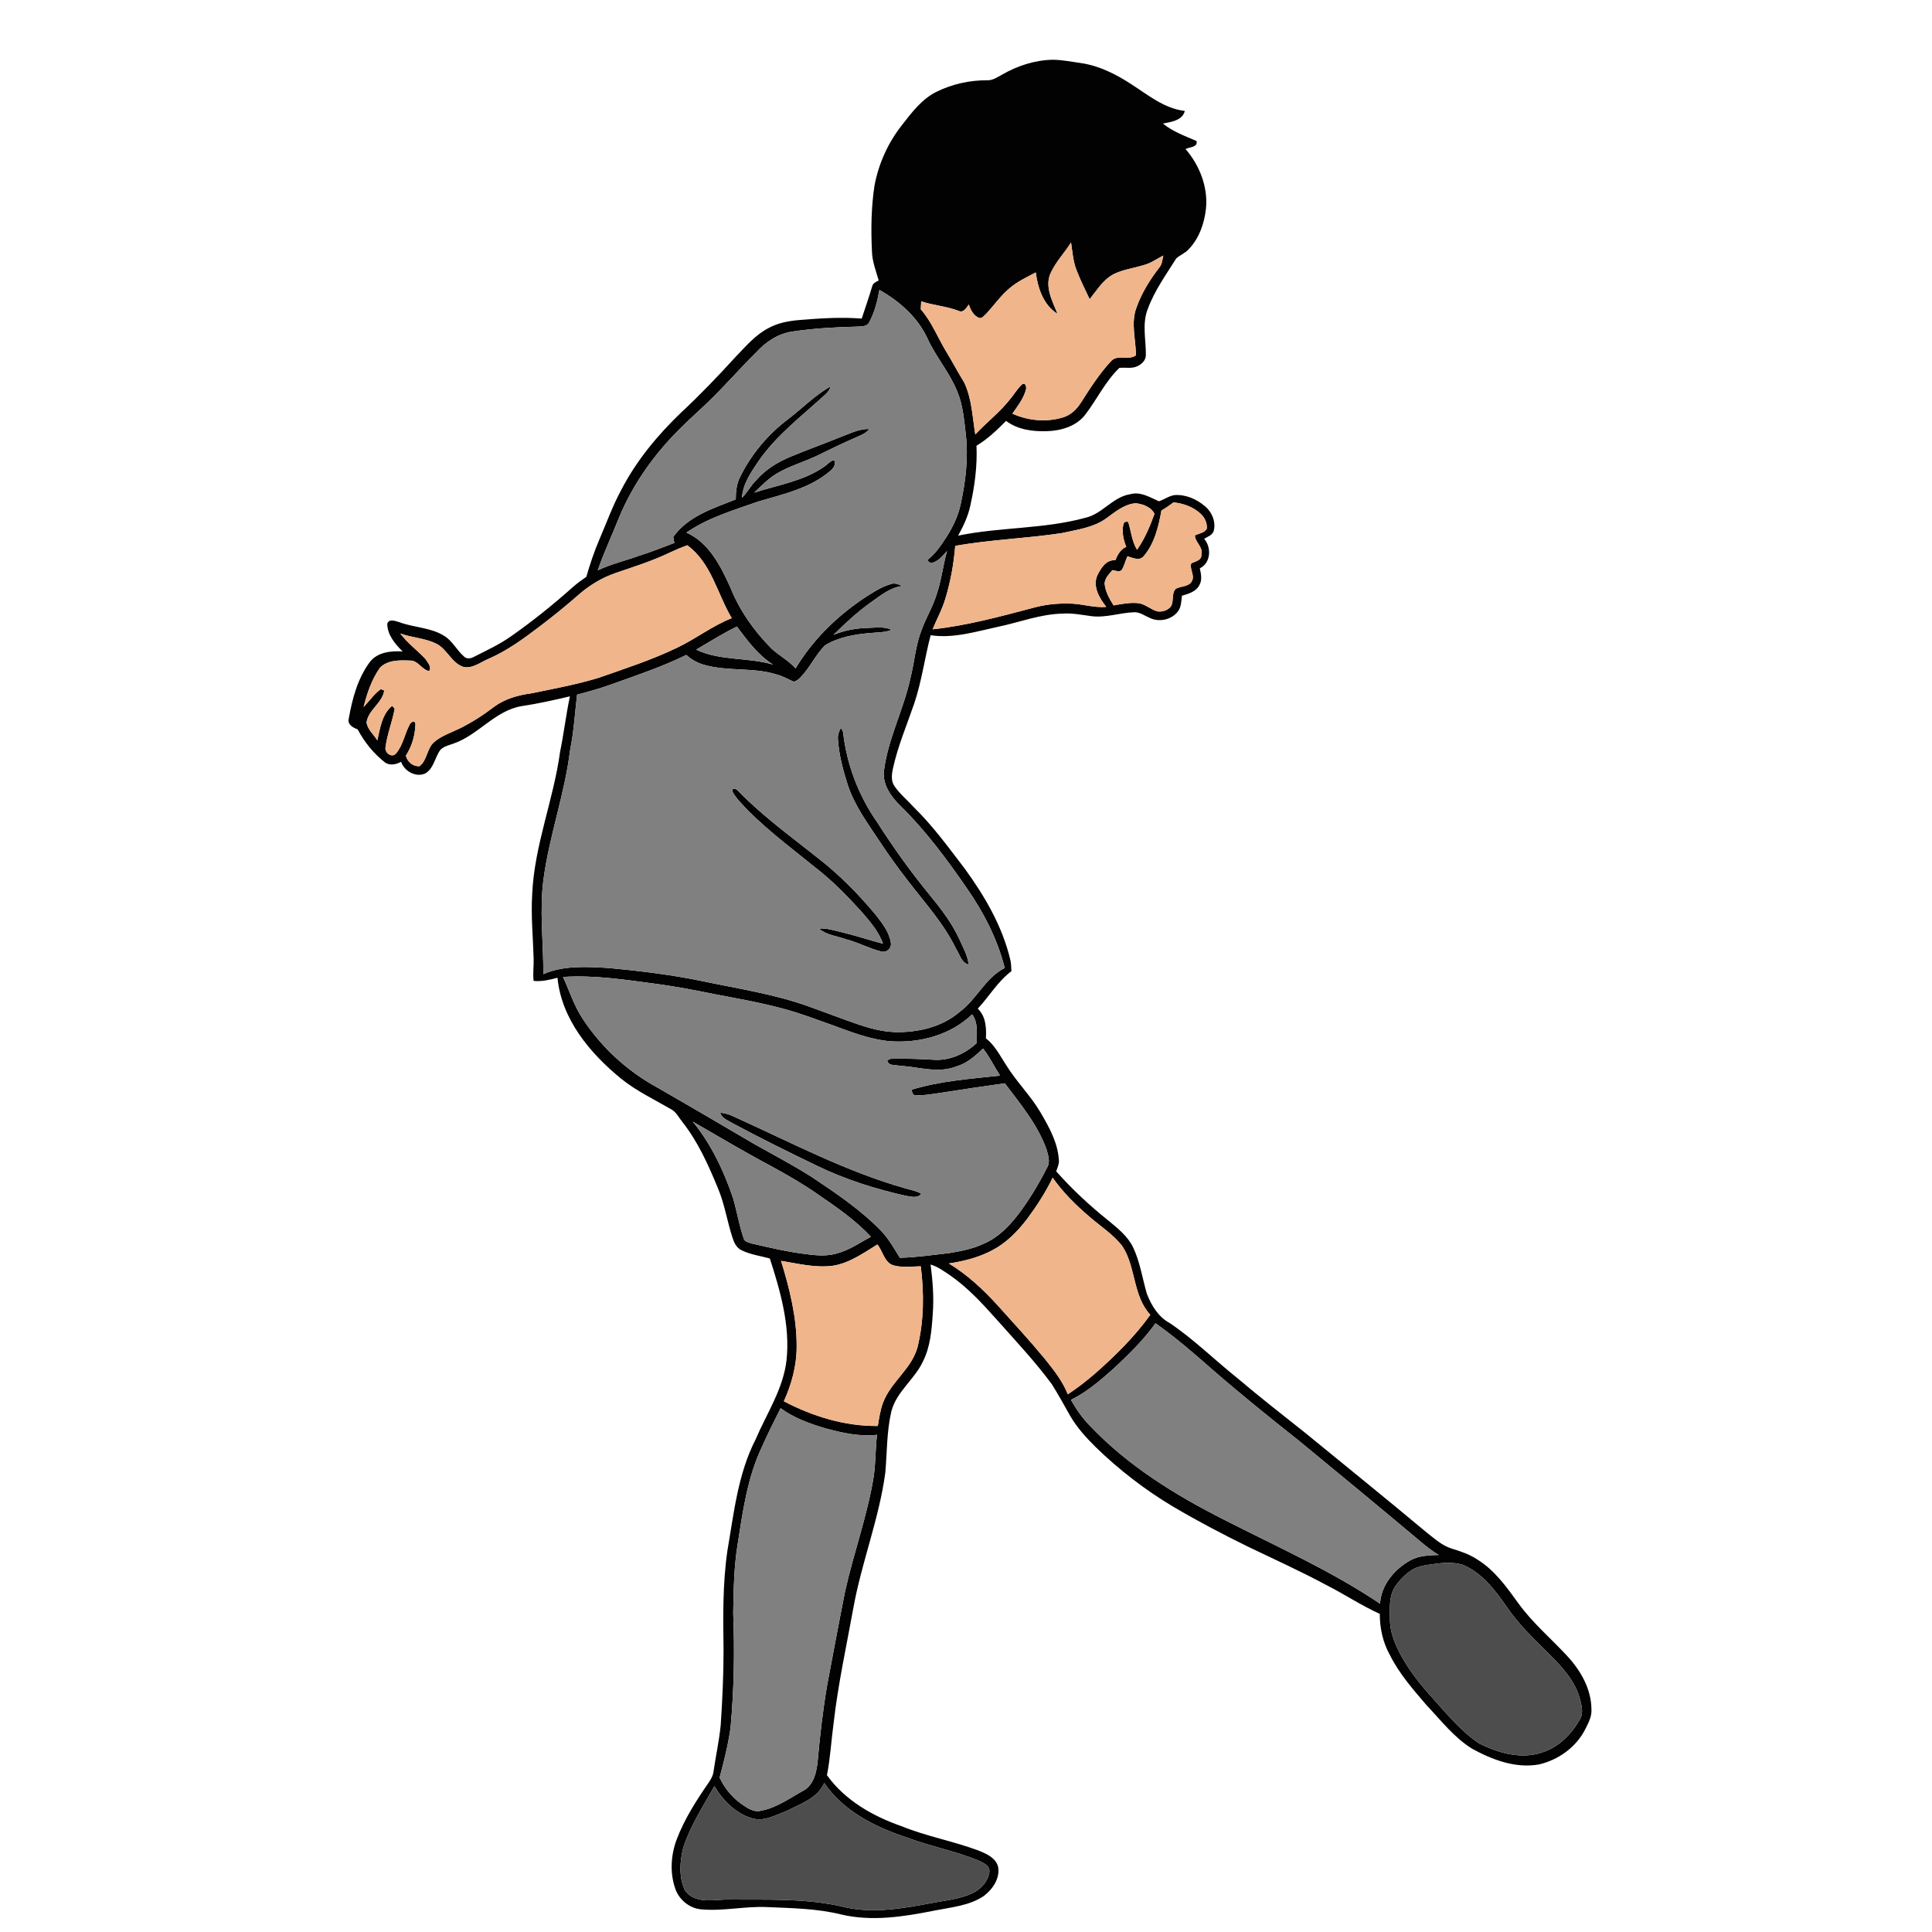 <?xml version="1.0" encoding="UTF-8" ?>
<!DOCTYPE svg PUBLIC "-//W3C//DTD SVG 1.1//EN" "http://www.w3.org/Graphics/SVG/1.1/DTD/svg11.dtd">
<svg width="1000pt" height="1000pt" viewBox="0 0 1000 1000" version="1.1" xmlns="http://www.w3.org/2000/svg">
    <g id="#020202ff">
        <path fill="#020202" opacity="1.00"
            d=" M 518.70 38.61 C 526.69 34.01 535.77 31.06 545.04 30.93 C 549.92 30.98 554.71 32.00 559.53 32.65 C 568.93 34.04 577.59 38.38 585.46 43.53 C 594.16 49.11 602.60 56.19 613.25 57.42 C 612.09 62.34 606.08 63.16 601.91 63.95 C 607.07 68.15 613.32 70.38 619.32 72.98 C 620.09 76.31 615.68 76.09 613.62 77.12 C 620.88 85.54 625.33 96.77 624.21 107.97 C 623.37 115.70 620.63 123.54 615.10 129.18 C 613.30 131.11 610.72 132.02 608.81 133.78 C 603.51 142.25 597.55 150.45 594.09 159.92 C 591.00 167.65 593.25 176.07 593.09 184.11 C 592.92 186.65 590.84 188.60 588.62 189.58 C 585.72 190.97 582.44 190.05 579.38 190.43 C 572.11 197.38 567.79 206.73 561.71 214.64 C 557.09 220.63 549.29 222.93 542.01 223.18 C 534.64 223.43 526.79 222.44 520.75 217.85 C 516.04 222.57 511.20 227.28 505.43 230.70 C 505.89 241.20 504.49 251.69 502.19 261.92 C 501.01 267.36 498.60 272.41 495.92 277.25 C 517.68 272.74 540.30 273.90 561.82 267.99 C 570.61 266.02 575.92 257.22 584.98 255.81 C 590.33 254.29 595.17 257.41 599.84 259.46 C 602.60 258.57 605.01 256.69 607.93 256.26 C 613.76 255.83 619.51 258.39 623.84 262.16 C 627.44 265.19 629.45 270.28 628.19 274.90 C 627.44 277.08 625.04 277.80 623.26 278.87 C 627.16 283.36 626.77 291.40 621.02 294.16 C 621.65 297.02 622.36 300.21 620.77 302.90 C 619.03 306.27 615.15 307.37 611.78 308.34 C 611.43 311.13 611.44 314.20 609.66 316.54 C 606.36 320.81 599.94 322.20 595.12 319.83 C 592.50 318.73 590.05 316.82 587.08 316.89 C 579.67 317.13 572.42 319.87 564.96 318.93 C 560.01 318.29 555.08 317.24 550.07 317.60 C 538.56 317.82 527.73 322.10 516.59 324.43 C 505.15 326.89 493.50 330.57 481.69 328.80 C 478.62 340.56 477.07 352.71 473.16 364.27 C 469.32 375.44 464.64 386.38 462.14 397.97 C 461.52 400.94 461.13 404.34 463.02 406.96 C 465.85 411.07 469.76 414.25 473.09 417.93 C 482.92 427.56 491.02 438.73 499.36 449.63 C 509.78 463.93 518.89 479.57 522.97 496.94 C 523.37 498.82 523.43 500.75 523.51 502.68 C 516.48 507.94 512.03 515.73 506.09 522.08 C 510.29 526.06 510.60 532.02 510.31 537.44 C 514.97 541.05 517.58 546.41 520.75 551.23 C 526.01 559.80 533.30 566.91 538.43 575.57 C 542.85 583.11 547.36 591.05 548.03 599.96 C 548.40 602.17 547.37 604.24 546.69 606.28 C 554.84 615.49 563.90 623.92 573.50 631.61 C 578.41 635.68 583.67 639.77 586.51 645.65 C 590.08 653.22 591.28 661.60 593.59 669.58 C 595.89 675.58 599.50 681.59 605.33 684.74 C 617.92 693.20 628.73 703.95 640.56 713.39 C 651.96 723.06 663.75 732.26 675.46 741.55 C 696.56 758.80 717.75 775.93 738.66 793.41 C 742.63 796.47 746.45 800.02 751.35 801.53 C 756.03 802.96 760.72 804.53 764.81 807.29 C 773.75 812.85 779.93 821.59 785.99 829.98 C 793.22 839.98 802.72 847.98 811.06 857.01 C 818.15 864.58 823.76 874.37 823.73 885.01 C 823.91 888.53 822.20 891.69 820.68 894.74 C 816.03 904.21 806.68 910.95 796.50 913.29 C 784.40 915.42 772.42 910.86 761.97 905.14 C 752.61 899.34 745.82 890.45 738.35 882.56 C 731.36 874.41 724.19 866.25 719.37 856.57 C 715.76 850.10 714.17 842.71 714.17 835.34 C 704.66 831.04 695.96 825.20 686.65 820.49 C 673.25 813.28 659.37 807.01 645.66 800.41 C 632.58 793.97 619.66 787.20 607.12 779.78 C 592.60 771.12 579.14 760.71 567.03 748.92 C 562.14 744.09 557.49 738.92 553.99 732.98 C 550.94 727.44 547.81 721.94 544.49 716.56 C 535.78 704.73 525.68 694.02 515.94 683.06 C 508.55 674.79 500.99 666.51 491.83 660.16 C 488.61 658.01 485.45 655.61 481.68 654.52 C 482.76 662.99 483.46 671.55 482.79 680.09 C 482.24 688.46 481.55 697.11 477.70 704.72 C 473.37 714.01 464.01 720.31 461.38 730.49 C 458.93 740.87 459.17 751.62 458.24 762.19 C 455.07 786.00 446.00 808.49 441.74 832.07 C 438.10 852.05 433.75 871.92 431.45 892.11 C 430.24 901.01 429.77 910.01 428.03 918.84 C 437.33 931.85 451.84 940.10 466.70 945.26 C 479.56 950.49 493.32 952.94 506.31 957.78 C 510.39 959.42 515.28 961.45 516.58 966.11 C 517.78 972.09 513.85 977.82 509.30 981.31 C 501.80 986.41 492.47 987.16 483.81 988.89 C 467.85 992.07 451.14 994.75 435.06 990.85 C 422.61 987.82 409.72 987.66 396.99 987.10 C 385.64 986.58 374.38 989.30 363.05 988.29 C 356.89 987.81 351.41 983.26 349.48 977.46 C 346.66 969.30 347.24 960.20 350.22 952.17 C 354.21 941.61 360.36 932.03 366.73 922.78 C 367.94 921.00 369.08 919.09 369.32 916.92 C 370.48 908.95 372.22 901.07 373.02 893.05 C 373.90 880.05 374.52 867.02 374.51 853.99 C 374.25 836.94 374.04 819.79 376.47 802.86 C 379.85 783.30 381.90 762.99 391.09 745.05 C 396.84 731.59 405.39 718.94 407.10 704.08 C 409.04 686.10 403.93 668.33 398.47 651.39 C 393.58 650.07 388.46 649.38 383.88 647.15 C 381.35 646.00 380.03 643.39 379.22 640.88 C 376.36 632.20 375.07 623.04 371.43 614.61 C 366.56 602.77 361.21 590.91 353.25 580.79 C 351.46 578.61 350.19 575.87 347.73 574.36 C 338.90 569.21 329.54 564.82 321.55 558.37 C 305.41 545.22 290.64 527.58 288.55 506.09 C 284.52 507.15 280.39 508.15 276.19 507.72 C 275.73 503.83 276.34 499.93 276.21 496.03 C 275.88 485.00 274.78 473.96 275.46 462.92 C 276.52 437.66 286.54 413.97 289.91 389.06 C 291.85 379.56 292.99 369.91 294.98 360.42 C 286.75 362.37 278.49 364.21 270.12 365.47 C 256.31 367.69 247.65 380.40 234.77 384.86 C 232.44 385.73 229.80 386.22 227.99 388.05 C 225.11 391.89 224.61 397.54 220.29 400.24 C 215.45 402.67 209.27 399.21 207.61 394.30 C 205.08 395.67 201.92 396.40 199.35 394.71 C 193.46 390.08 188.62 384.17 185.14 377.54 C 182.80 376.62 179.77 375.15 180.50 372.06 C 182.33 361.70 185.10 351.09 191.52 342.54 C 195.49 337.52 202.47 336.79 208.41 337.20 C 204.53 333.37 200.48 328.60 200.45 322.90 C 201.25 319.90 205.00 321.58 207.01 322.15 C 214.51 324.88 222.97 324.77 229.88 329.11 C 234.23 331.73 236.41 336.60 240.21 339.84 C 241.50 341.17 243.56 340.90 245.07 340.10 C 251.65 336.75 258.41 333.67 264.45 329.39 C 275.73 321.50 286.47 312.84 296.74 303.67 C 298.87 301.81 301.17 300.17 303.49 298.56 C 305.37 292.01 307.53 285.54 310.22 279.27 C 313.93 270.67 317.09 261.82 321.56 253.58 C 329.35 238.48 340.32 225.27 352.53 213.54 C 362.41 204.38 371.71 194.62 380.79 184.67 C 386.01 179.27 390.99 173.34 397.76 169.82 C 402.68 167.12 408.30 166.07 413.85 165.64 C 424.54 164.75 435.31 164.04 446.02 164.90 C 447.85 159.38 449.75 153.88 451.41 148.31 C 451.76 146.58 453.42 145.89 454.82 145.17 C 453.38 140.22 451.46 135.33 451.32 130.11 C 450.77 118.76 450.92 107.31 452.64 96.05 C 454.76 84.71 459.66 73.87 466.80 64.81 C 471.87 58.29 477.04 51.38 484.59 47.58 C 492.73 43.54 501.86 41.49 510.95 41.55 C 513.84 41.68 516.27 39.91 518.70 38.61 M 544.05 140.84 C 540.40 148.01 544.68 155.74 547.38 162.45 C 540.05 157.93 537.17 149.09 536.10 141.00 C 531.38 143.52 526.43 145.79 522.37 149.35 C 517.83 153.19 514.44 158.12 510.42 162.45 C 509.37 163.28 508.48 164.86 506.95 164.61 C 503.94 163.51 502.39 160.45 501.45 157.60 C 500.20 159.32 498.72 162.14 496.13 160.89 C 489.89 158.48 483.13 158.10 476.81 155.96 C 476.74 157.34 476.66 158.72 476.60 160.09 C 482.17 166.46 485.24 174.43 489.53 181.61 C 492.83 186.99 495.74 192.60 499.08 197.97 C 503.04 206.36 503.33 215.84 504.81 224.86 C 510.62 218.63 517.47 213.43 522.75 206.70 C 524.91 204.21 526.52 201.22 528.98 199.00 C 530.88 197.59 531.46 200.61 530.98 201.88 C 529.68 206.45 526.68 210.26 524.01 214.10 C 532.13 217.78 541.61 218.67 550.17 216.05 C 554.16 214.88 557.28 211.90 559.46 208.44 C 564.21 201.02 568.97 193.50 575.00 187.02 C 578.36 183.10 584.22 186.79 587.97 183.89 C 587.89 175.68 585.22 167.16 588.24 159.18 C 590.95 151.54 595.31 144.57 600.27 138.20 C 601.56 136.50 601.62 134.26 602.13 132.27 C 598.79 133.94 595.74 136.26 592.07 137.19 C 586.98 138.80 581.56 139.41 576.73 141.77 C 571.10 144.54 567.82 150.15 564.01 154.87 C 561.62 149.91 559.19 144.96 557.21 139.82 C 555.41 135.26 555.10 130.31 554.37 125.51 C 551.11 130.73 546.71 135.26 544.05 140.84 M 455.19 150.06 C 454.14 155.84 452.70 161.69 449.86 166.87 C 448.78 169.10 446.05 168.85 443.99 169.05 C 432.65 169.33 421.30 169.94 410.07 171.62 C 402.73 172.68 396.30 176.99 391.39 182.39 C 382.85 190.83 375.01 199.96 366.33 208.26 C 361.90 212.54 357.28 216.60 352.92 220.95 C 339.08 234.40 327.57 250.41 320.25 268.31 C 316.69 277.31 312.53 286.06 309.39 295.21 C 316.20 291.96 323.58 290.26 330.66 287.70 C 336.89 285.78 342.94 283.32 349.04 281.02 C 348.89 280.24 348.60 278.70 348.46 277.92 C 356.02 267.21 369.17 263.09 380.82 258.50 C 380.85 254.58 381.19 250.56 383.01 247.01 C 388.78 235.19 397.46 224.85 407.95 216.92 C 415.32 211.32 421.86 204.50 429.99 199.97 C 429.46 201.62 428.48 203.06 427.18 204.19 C 415.24 215.18 402.00 225.12 392.67 238.60 C 388.75 244.37 384.51 250.47 384.04 257.66 C 386.88 254.91 388.61 251.23 391.48 248.49 C 396.27 242.96 402.63 239.10 409.33 236.32 C 418.32 232.59 427.48 229.33 436.48 225.63 C 440.83 224.04 445.16 221.86 449.93 222.05 C 448.18 224.51 445.20 225.37 442.61 226.60 C 436.20 229.41 429.89 232.42 423.63 235.53 C 416.57 239.05 408.82 241.05 402.04 245.14 C 397.62 247.74 394.07 251.49 390.38 254.99 C 402.60 251.01 415.83 249.07 426.59 241.56 C 428.32 240.45 429.65 238.57 431.73 238.10 C 432.88 240.24 431.39 242.40 429.76 243.75 C 419.23 252.79 405.40 255.78 392.44 259.61 C 379.74 264.09 366.51 267.95 355.31 275.66 C 366.97 280.87 373.04 293.00 378.02 304.04 C 382.79 315.98 390.34 326.64 399.37 335.74 C 403.33 339.37 408.21 341.90 411.79 345.96 C 420.37 331.62 432.47 319.67 446.21 310.26 C 450.92 307.21 455.65 303.89 461.10 302.31 C 463.17 301.52 465.22 302.53 467.11 303.32 C 460.77 304.01 455.82 308.27 450.80 311.77 C 443.81 316.74 437.51 322.58 431.43 328.60 C 437.00 326.27 442.99 325.19 449.01 325.00 C 453.20 324.93 457.64 324.12 461.57 326.02 C 457.88 327.47 453.87 327.28 450.00 327.69 C 442.07 328.39 433.89 329.83 427.00 334.04 C 421.98 339.14 419.03 345.94 413.95 351.01 C 413.07 351.84 412.06 352.62 410.85 352.85 C 407.91 351.63 405.17 349.90 402.05 349.14 C 389.95 345.32 376.92 347.61 364.74 344.20 C 361.20 343.24 357.92 341.47 355.22 339.00 C 343.18 344.94 330.43 349.20 317.83 353.75 C 311.56 356.02 305.17 357.94 298.70 359.54 C 297.57 369.06 297.03 378.65 295.11 388.06 C 292.37 410.70 284.41 432.29 281.35 454.86 C 279.14 471.25 281.29 487.77 281.24 504.21 C 291.83 499.56 303.75 500.40 315.01 501.02 C 331.07 502.52 347.12 504.48 362.93 507.70 C 381.68 511.71 400.82 514.48 418.91 521.05 C 425.48 523.51 432.11 525.81 438.67 528.29 C 446.54 531.09 454.59 533.92 463.02 534.21 C 474.95 534.51 487.47 531.70 496.71 523.75 C 505.56 517.25 510.01 506.06 520.05 501.02 C 516.26 486.09 509.14 472.16 500.32 459.59 C 490.10 444.73 479.27 430.19 466.43 417.48 C 461.48 412.68 456.71 406.40 457.51 399.10 C 459.58 382.45 467.69 367.39 471.21 351.09 C 473.34 342.74 473.86 333.99 477.07 325.94 C 479.29 319.78 482.80 314.15 484.72 307.88 C 487.27 300.49 488.09 292.68 490.18 285.17 C 488.08 287.52 486.00 290.23 482.88 291.21 C 481.56 291.95 480.59 290.82 480.04 289.80 C 484.20 286.68 487.03 282.27 489.85 278.00 C 493.17 272.87 495.84 267.24 497.18 261.25 C 499.78 249.37 501.29 237.11 499.91 224.96 C 499.02 217.42 498.44 209.66 495.45 202.58 C 491.52 192.75 484.32 184.69 480.00 175.04 C 474.88 164.11 465.54 155.91 455.19 150.06 M 607.40 260.03 C 605.41 261.56 603.34 262.99 601.17 264.25 C 599.62 272.60 597.60 281.38 591.90 287.96 C 589.65 290.49 586.19 288.69 583.57 287.92 C 582.51 290.18 581.96 292.65 580.77 294.85 C 579.49 296.41 577.38 295.29 575.79 295.08 C 574.07 297.09 572.01 299.15 571.74 301.92 C 572.06 306.10 574.20 309.87 576.39 313.35 C 580.56 312.63 584.78 311.76 589.03 312.18 C 592.73 312.57 595.49 315.43 598.99 316.42 C 601.32 316.86 603.85 316.05 605.58 314.45 C 608.09 311.79 605.95 307.25 608.65 304.72 C 611.30 303.26 615.31 303.83 616.92 300.78 C 618.59 297.79 615.59 294.64 616.58 291.64 C 618.65 290.50 622.12 290.13 621.83 287.00 C 622.86 283.12 618.51 280.69 618.49 277.11 C 620.58 276.10 623.44 275.87 624.65 273.61 C 624.87 270.63 623.48 267.68 621.25 265.74 C 617.45 262.32 612.42 260.54 607.40 260.03 M 572.96 268.04 C 566.27 273.07 557.70 274.11 549.77 275.90 C 531.39 278.73 512.74 279.27 494.42 282.55 C 493.68 291.70 492.06 300.82 489.39 309.62 C 487.78 315.23 484.93 320.36 482.71 325.73 C 500.54 323.82 517.87 319.06 535.16 314.50 C 540.94 312.92 546.95 312.27 552.94 312.40 C 559.56 312.29 565.94 314.74 572.59 314.11 C 569.09 309.67 565.48 303.64 567.94 297.89 C 569.76 294.17 572.47 289.60 577.28 289.98 C 578.47 287.16 579.96 284.28 582.96 283.05 C 581.44 279.40 580.60 275.30 581.45 271.39 C 581.81 270.19 582.64 269.78 583.95 270.17 C 585.50 274.95 585.83 280.16 588.53 284.54 C 592.55 278.87 595.20 272.44 597.56 265.95 C 595.77 262.41 591.62 260.92 587.93 260.48 C 582.14 260.86 577.47 264.78 572.96 268.04 M 346.89 285.92 C 337.76 290.33 328.05 293.37 318.48 296.64 C 311.57 299.06 305.16 302.87 299.67 307.70 C 293.09 313.46 286.30 318.99 279.32 324.27 C 271.04 330.57 262.57 336.77 252.99 340.96 C 248.78 342.66 244.79 346.15 239.97 345.24 C 233.94 343.30 231.66 336.53 226.42 333.49 C 220.46 330.28 213.48 330.19 207.19 327.89 C 210.88 332.80 215.82 336.51 220.07 340.89 C 221.18 342.67 223.68 345.25 222.11 347.32 C 218.30 346.73 216.36 341.65 212.07 341.91 C 206.86 341.68 200.55 341.57 196.66 345.63 C 192.39 351.68 189.97 358.84 188.20 365.97 C 191.14 362.86 193.62 359.24 197.09 356.70 C 197.54 356.87 198.43 357.23 198.88 357.41 C 197.93 363.94 190.53 367.46 189.72 374.02 C 190.31 377.62 193.45 380.20 195.31 383.22 C 196.74 376.95 197.67 369.64 202.99 365.34 C 203.31 365.72 203.96 366.46 204.29 366.84 C 203.04 373.64 200.32 380.20 199.50 387.12 C 199.27 389.82 202.97 392.44 204.97 389.99 C 208.61 385.71 209.45 379.90 212.04 375.04 C 212.64 373.59 214.99 372.55 215.03 374.96 C 214.83 380.67 213.22 386.32 210.07 391.11 C 210.88 394.38 213.64 396.73 217.11 396.61 C 221.03 393.68 220.90 387.79 224.38 384.38 C 228.25 380.88 233.33 379.29 237.94 377.04 C 244.26 373.92 250.20 370.09 255.79 365.80 C 261.38 361.65 268.22 359.80 275.03 358.87 C 286.63 356.47 298.34 354.34 309.68 350.88 C 323.38 346.10 337.25 341.61 350.35 335.31 C 360.10 330.71 368.68 323.91 378.75 319.96 C 371.23 307.35 368.21 291.31 355.72 282.23 C 352.72 283.32 349.78 284.57 346.89 285.92 M 360.33 336.26 C 372.78 342.18 387.11 340.11 400.12 343.99 C 392.37 339.10 386.83 331.53 381.41 324.31 C 374.15 327.87 367.29 332.16 360.33 336.26 M 291.43 505.67 C 294.78 512.94 297.15 520.72 301.66 527.41 C 311.32 542.15 324.73 554.44 340.20 562.88 C 357.16 572.61 374.00 582.52 390.86 592.41 C 400.81 598.00 410.94 603.29 420.54 609.46 C 432.98 617.77 445.50 626.21 455.97 636.99 C 459.95 641.12 462.78 646.15 465.74 651.02 C 474.27 650.84 482.70 649.55 491.17 648.62 C 497.45 647.59 503.80 646.37 509.57 643.56 C 516.65 640.49 522.15 634.82 526.84 628.83 C 532.73 621.12 537.70 612.74 542.10 604.10 C 543.68 601.29 542.51 597.96 541.73 595.09 C 537.17 582.16 528.22 571.54 520.11 560.72 C 509.04 562.27 497.99 563.89 486.95 565.65 C 482.61 566.26 478.25 567.12 473.85 566.83 C 472.24 566.96 472.10 565.13 471.87 564.03 C 486.68 559.47 502.29 558.42 517.62 556.73 C 514.63 552.09 512.27 547.05 508.83 542.72 C 504.79 546.51 500.56 550.41 495.09 551.95 C 485.66 555.77 475.60 552.19 465.92 551.69 C 463.73 551.08 459.60 551.89 459.26 548.84 C 459.67 548.64 460.50 548.24 460.92 548.03 C 468.62 547.84 476.34 548.09 484.04 548.57 C 492.09 548.89 499.75 545.23 505.58 539.87 C 505.47 534.83 506.39 529.38 503.17 525.03 C 492.05 535.75 476.10 539.98 460.96 538.97 C 450.11 538.08 439.92 533.91 429.79 530.23 C 422.05 527.49 414.36 524.55 406.43 522.39 C 394.44 519.08 382.17 516.92 369.97 514.60 C 360.01 512.59 350.03 510.65 339.96 509.29 C 323.87 507.18 307.70 504.57 291.43 505.67 M 358.59 580.55 C 368.01 592.08 374.54 605.80 379.32 619.82 C 381.42 626.80 382.53 634.07 384.91 640.96 C 385.43 642.79 387.53 643.10 389.09 643.63 C 398.51 645.81 407.94 648.05 417.56 649.17 C 422.96 649.91 428.59 650.32 433.85 648.57 C 439.97 646.83 445.22 643.12 450.76 640.15 C 442.68 631.41 432.76 624.68 423.01 617.98 C 415.59 612.80 407.74 608.30 399.82 603.96 C 385.87 596.54 372.25 588.49 358.59 580.55 M 531.33 631.34 C 526.38 637.70 520.55 643.62 513.29 647.30 C 506.41 650.93 498.78 652.80 491.13 653.97 C 500.67 659.76 508.90 667.41 516.38 675.64 C 524.59 684.76 532.91 693.79 540.73 703.25 C 545.33 708.96 549.96 714.80 552.70 721.69 C 557.68 718.40 562.41 714.75 566.91 710.84 C 577.32 701.67 587.29 691.86 595.40 680.55 C 586.30 670.70 588.03 655.93 580.94 645.04 C 576.28 638.97 569.70 634.82 563.98 629.85 C 556.90 623.83 550.22 617.21 544.86 609.58 C 541.14 617.30 536.44 624.49 531.33 631.34 M 430.98 655.17 C 422.02 656.33 413.08 654.06 404.28 652.61 C 408.69 667.00 412.44 681.86 412.35 697.00 C 412.37 706.80 409.76 716.43 405.72 725.30 C 420.64 733.11 437.41 738.30 454.36 738.08 C 455.03 733.98 455.61 729.83 457.09 725.94 C 461.18 715.17 472.01 708.42 474.96 697.08 C 478.26 683.49 478.34 669.26 476.58 655.44 C 472.01 655.50 467.32 656.20 462.83 655.05 C 457.73 653.84 457.10 647.69 454.13 644.15 C 446.86 648.62 439.62 653.84 430.98 655.17 M 576.41 708.38 C 569.56 714.41 562.59 720.55 554.31 724.57 C 557.04 729.39 560.22 733.95 564.09 737.93 C 583.67 758.59 608.19 773.75 633.43 786.52 C 660.69 800.45 688.84 812.91 714.31 830.06 C 714.88 820.42 721.65 812.35 729.77 807.76 C 734.27 805.14 739.62 805.02 744.68 804.84 C 741.67 803.10 738.96 800.93 736.27 798.75 C 715.06 780.94 693.71 763.29 672.31 745.71 C 657.26 733.80 642.32 721.74 627.82 709.16 C 618.23 700.69 608.55 692.31 598.09 684.92 C 591.89 693.61 584.19 701.11 576.41 708.38 M 394.22 749.25 C 386.79 765.02 384.44 782.46 381.77 799.51 C 379.88 811.23 379.70 823.13 379.51 834.97 C 380.29 854.80 379.94 874.68 378.12 894.44 C 376.88 903.10 374.74 911.60 372.48 920.05 C 374.82 925.18 378.44 929.68 382.93 933.11 C 386.14 935.37 389.82 938.30 394.01 937.20 C 402.05 935.67 408.82 930.69 415.86 926.81 C 421.21 923.88 422.59 917.36 423.20 911.80 C 424.42 898.46 425.90 885.13 428.19 871.93 C 431.22 855.93 434.19 839.91 437.37 823.93 C 441.75 803.99 448.90 784.73 452.18 764.55 C 453.30 757.30 453.04 749.93 453.95 742.66 C 444.98 743.70 436.03 741.69 427.42 739.36 C 419.22 736.94 410.98 734.00 404.04 728.88 C 400.64 735.61 397.28 742.36 394.22 749.25 M 741.49 809.62 C 737.77 810.15 733.87 810.63 730.64 812.72 C 727.27 814.87 724.46 817.84 722.18 821.10 C 718.88 826.08 719.37 832.33 719.43 838.03 C 719.45 845.98 722.98 853.35 727.02 860.01 C 732.81 869.85 740.83 878.08 748.34 886.59 C 753.62 892.33 759.07 898.10 765.62 902.40 C 775.49 907.33 787.24 910.75 798.11 907.08 C 806.81 904.39 813.51 897.51 817.88 889.74 C 819.85 886.21 818.43 882.00 817.49 878.39 C 814.31 868.09 806.27 860.50 798.84 853.14 C 792.12 846.50 785.39 839.77 780.05 831.93 C 774.00 823.23 767.22 814.18 757.16 809.92 C 752.07 808.45 746.66 808.86 741.49 809.62 M 407.32 937.29 C 401.49 939.45 395.33 943.13 388.94 941.06 C 380.61 938.48 374.13 931.85 369.78 924.50 C 363.97 934.88 357.33 944.99 353.65 956.38 C 351.87 963.52 351.27 971.67 354.56 978.45 C 359.43 985.37 368.72 983.44 375.95 983.17 C 396.68 983.44 417.79 982.26 438.09 987.35 C 452.67 990.44 467.66 987.74 482.09 985.03 C 489.35 983.61 496.95 983.04 503.69 979.73 C 507.90 977.71 511.42 973.70 512.09 968.99 C 512.54 965.77 509.11 964.27 506.74 963.14 C 494.55 958.03 481.44 955.69 469.10 950.99 C 452.89 945.64 436.44 937.40 426.64 922.87 C 423.12 930.79 414.45 933.62 407.32 937.29 Z" />
        <path fill="#020202" opacity="1.00"
            d=" M 435.24 376.73 C 435.74 377.44 436.13 378.21 436.39 379.04 C 438.24 395.79 444.50 412.01 454.17 425.81 C 462.54 438.88 471.57 451.54 481.45 463.52 C 487.24 470.61 492.85 477.96 496.66 486.34 C 498.48 490.53 500.95 494.59 501.34 499.25 C 497.56 498.30 496.75 493.95 494.86 491.09 C 488.45 477.86 478.41 467.01 469.58 455.42 C 464.59 448.99 459.85 442.38 455.36 435.59 C 449.15 426.19 442.26 416.98 438.75 406.13 C 436.36 398.60 434.27 390.87 433.74 382.96 C 433.44 380.75 434.20 378.65 435.24 376.73 Z" />
        <path fill="#020202" opacity="1.00"
            d=" M 379.14 409.84 C 378.48 407.20 381.46 408.31 382.30 409.63 C 394.74 422.38 409.20 432.88 423.11 443.92 C 434.32 452.58 444.32 462.74 453.37 473.63 C 456.68 477.92 460.29 482.47 461.11 488.00 C 461.61 490.82 458.82 493.36 456.06 492.47 C 450.00 490.99 444.47 487.91 438.44 486.33 C 433.53 484.54 427.94 484.10 423.81 480.64 C 427.84 480.25 431.71 481.62 435.58 482.49 C 442.80 484.20 449.83 486.58 457.01 488.45 C 454.85 482.11 450.33 477.04 446.04 472.05 C 439.56 464.86 432.79 457.89 425.34 451.70 C 412.52 441.23 399.11 431.39 387.34 419.70 C 384.47 416.54 381.23 413.59 379.14 409.84 Z" />
        <path fill="#020202" opacity="1.00"
            d=" M 372.80 575.95 C 375.02 576.10 377.17 576.71 379.18 577.66 C 408.76 590.96 437.61 606.38 468.98 615.20 C 471.66 615.96 474.49 616.43 476.90 617.93 C 474.84 620.37 471.56 619.38 468.89 618.95 C 453.04 615.43 437.46 610.48 422.83 603.39 C 408.03 596.25 393.28 588.98 378.81 581.19 C 376.56 579.77 373.53 578.82 372.80 575.95 Z" />
    </g>
    <g id="#f0b58bff">
        <path fill="#f0b58b" opacity="1.00"
            d=" M 544.05 140.84 C 546.71 135.26 551.11 130.73 554.37 125.51 C 555.10 130.31 555.41 135.26 557.21 139.82 C 559.19 144.96 561.62 149.91 564.01 154.87 C 567.82 150.15 571.10 144.54 576.73 141.77 C 581.56 139.41 586.98 138.80 592.07 137.19 C 595.74 136.26 598.79 133.94 602.13 132.27 C 601.62 134.26 601.56 136.50 600.27 138.20 C 595.31 144.57 590.95 151.54 588.24 159.18 C 585.22 167.16 587.89 175.68 587.97 183.89 C 584.22 186.79 578.36 183.10 575.00 187.02 C 568.97 193.50 564.21 201.02 559.46 208.44 C 557.28 211.90 554.16 214.88 550.17 216.05 C 541.61 218.67 532.13 217.78 524.01 214.10 C 526.68 210.26 529.68 206.45 530.98 201.88 C 531.46 200.61 530.88 197.59 528.98 199.00 C 526.52 201.22 524.91 204.21 522.75 206.70 C 517.47 213.43 510.62 218.63 504.81 224.86 C 503.33 215.84 503.04 206.36 499.08 197.97 C 495.74 192.60 492.83 186.99 489.53 181.61 C 485.24 174.43 482.17 166.46 476.60 160.09 C 476.66 158.72 476.74 157.34 476.81 155.96 C 483.13 158.10 489.89 158.48 496.13 160.89 C 498.72 162.14 500.20 159.32 501.45 157.60 C 502.39 160.45 503.94 163.51 506.95 164.61 C 508.48 164.86 509.37 163.28 510.42 162.45 C 514.44 158.12 517.83 153.19 522.37 149.35 C 526.43 145.79 531.38 143.52 536.10 141.00 C 537.17 149.09 540.05 157.93 547.38 162.45 C 544.68 155.74 540.40 148.01 544.05 140.84 Z" />
        <path fill="#f0b58b" opacity="1.00"
            d=" M 607.40 260.03 C 612.42 260.54 617.45 262.32 621.25 265.74 C 623.48 267.68 624.87 270.63 624.65 273.61 C 623.44 275.87 620.58 276.10 618.49 277.11 C 618.51 280.69 622.86 283.12 621.83 287.00 C 622.12 290.13 618.65 290.50 616.58 291.64 C 615.59 294.64 618.59 297.79 616.92 300.78 C 615.31 303.83 611.30 303.26 608.65 304.72 C 605.95 307.25 608.09 311.79 605.58 314.45 C 603.85 316.05 601.32 316.86 598.99 316.42 C 595.49 315.43 592.73 312.57 589.03 312.18 C 584.78 311.76 580.56 312.63 576.39 313.35 C 574.20 309.87 572.06 306.10 571.74 301.92 C 572.01 299.15 574.07 297.09 575.79 295.08 C 577.38 295.29 579.49 296.41 580.77 294.85 C 581.96 292.65 582.51 290.18 583.57 287.92 C 586.19 288.69 589.65 290.49 591.90 287.96 C 597.60 281.38 599.62 272.60 601.17 264.25 C 603.34 262.99 605.41 261.56 607.40 260.03 Z" />
        <path fill="#f0b58b" opacity="1.00"
            d=" M 572.96 268.04 C 577.47 264.78 582.14 260.86 587.93 260.48 C 591.62 260.92 595.77 262.41 597.56 265.95 C 595.20 272.44 592.55 278.87 588.53 284.54 C 585.83 280.16 585.50 274.95 583.95 270.17 C 582.64 269.78 581.81 270.19 581.45 271.39 C 580.60 275.30 581.44 279.40 582.96 283.05 C 579.96 284.28 578.47 287.16 577.28 289.98 C 572.47 289.60 569.76 294.17 567.94 297.89 C 565.48 303.64 569.09 309.67 572.59 314.11 C 565.94 314.74 559.56 312.29 552.94 312.40 C 546.95 312.27 540.94 312.92 535.16 314.50 C 517.87 319.06 500.54 323.82 482.71 325.73 C 484.93 320.36 487.78 315.23 489.39 309.62 C 492.06 300.82 493.68 291.70 494.42 282.55 C 512.74 279.27 531.39 278.73 549.77 275.90 C 557.70 274.11 566.27 273.07 572.96 268.04 Z" />
        <path fill="#f0b58b" opacity="1.00"
            d=" M 346.89 285.92 C 349.78 284.57 352.72 283.32 355.72 282.23 C 368.21 291.31 371.23 307.35 378.75 319.96 C 368.68 323.91 360.10 330.71 350.35 335.31 C 337.25 341.61 323.38 346.10 309.68 350.88 C 298.34 354.34 286.63 356.47 275.03 358.87 C 268.22 359.80 261.38 361.65 255.79 365.80 C 250.20 370.09 244.26 373.92 237.94 377.04 C 233.33 379.29 228.25 380.88 224.38 384.38 C 220.90 387.79 221.03 393.68 217.11 396.61 C 213.64 396.73 210.88 394.38 210.07 391.11 C 213.22 386.32 214.83 380.67 215.03 374.96 C 214.99 372.55 212.64 373.59 212.04 375.04 C 209.45 379.90 208.61 385.71 204.97 389.99 C 202.97 392.44 199.27 389.82 199.50 387.12 C 200.32 380.20 203.04 373.64 204.29 366.84 C 203.96 366.46 203.31 365.72 202.99 365.34 C 197.67 369.64 196.74 376.95 195.31 383.22 C 193.45 380.20 190.31 377.62 189.72 374.02 C 190.53 367.46 197.93 363.94 198.88 357.41 C 198.43 357.23 197.54 356.87 197.09 356.70 C 193.62 359.24 191.14 362.86 188.20 365.97 C 189.97 358.84 192.39 351.68 196.66 345.63 C 200.55 341.57 206.86 341.68 212.07 341.91 C 216.36 341.65 218.30 346.73 222.11 347.32 C 223.68 345.25 221.18 342.67 220.07 340.89 C 215.82 336.51 210.88 332.80 207.19 327.89 C 213.48 330.19 220.46 330.28 226.42 333.49 C 231.66 336.53 233.94 343.30 239.97 345.24 C 244.79 346.15 248.78 342.66 252.99 340.96 C 262.57 336.77 271.04 330.57 279.32 324.27 C 286.30 318.99 293.09 313.46 299.67 307.70 C 305.16 302.87 311.57 299.06 318.48 296.64 C 328.05 293.37 337.76 290.33 346.89 285.92 Z" />
        <path fill="#f0b58b" opacity="1.00"
            d=" M 531.33 631.34 C 536.44 624.49 541.14 617.30 544.86 609.58 C 550.22 617.21 556.90 623.83 563.98 629.85 C 569.70 634.82 576.28 638.97 580.94 645.04 C 588.03 655.93 586.30 670.70 595.40 680.55 C 587.29 691.86 577.32 701.67 566.91 710.84 C 562.41 714.75 557.68 718.40 552.70 721.69 C 549.96 714.80 545.33 708.96 540.73 703.25 C 532.91 693.79 524.59 684.76 516.38 675.64 C 508.90 667.41 500.67 659.76 491.13 653.97 C 498.78 652.80 506.41 650.93 513.29 647.30 C 520.55 643.62 526.38 637.70 531.33 631.34 Z" />
        <path fill="#f0b58b" opacity="1.00"
            d=" M 430.98 655.17 C 439.62 653.84 446.86 648.62 454.13 644.15 C 457.10 647.69 457.73 653.84 462.83 655.05 C 467.32 656.20 472.01 655.50 476.58 655.44 C 478.34 669.26 478.26 683.49 474.96 697.08 C 472.01 708.42 461.18 715.17 457.09 725.94 C 455.61 729.83 455.03 733.98 454.36 738.08 C 437.41 738.30 420.64 733.11 405.72 725.30 C 409.76 716.43 412.37 706.80 412.35 697.00 C 412.44 681.86 408.69 667.00 404.28 652.61 C 413.08 654.06 422.02 656.33 430.98 655.17 Z" />
    </g>
    <g id="#f11b27ff">
        <path fill="grey" opacity="1.00"
            d=" M 455.19 150.06 C 465.54 155.91 474.88 164.11 480.00 175.04 C 484.32 184.69 491.52 192.75 495.45 202.58 C 498.44 209.66 499.02 217.42 499.91 224.96 C 501.29 237.11 499.78 249.37 497.18 261.25 C 495.84 267.24 493.17 272.87 489.85 278.00 C 487.03 282.27 484.20 286.68 480.04 289.80 C 480.59 290.82 481.56 291.95 482.88 291.21 C 486.00 290.23 488.08 287.52 490.18 285.17 C 488.09 292.68 487.27 300.49 484.72 307.88 C 482.80 314.15 479.29 319.78 477.07 325.94 C 473.86 333.99 473.34 342.74 471.21 351.09 C 467.69 367.39 459.58 382.45 457.51 399.10 C 456.71 406.40 461.48 412.68 466.43 417.48 C 479.27 430.19 490.10 444.73 500.32 459.59 C 509.14 472.16 516.26 486.09 520.05 501.02 C 510.01 506.06 505.56 517.25 496.71 523.75 C 487.47 531.70 474.95 534.51 463.02 534.21 C 454.59 533.92 446.54 531.09 438.67 528.29 C 432.11 525.81 425.48 523.51 418.91 521.05 C 400.82 514.48 381.68 511.71 362.93 507.70 C 347.12 504.48 331.07 502.52 315.01 501.02 C 303.75 500.40 291.83 499.56 281.24 504.21 C 281.29 487.77 279.14 471.25 281.35 454.86 C 284.41 432.29 292.37 410.70 295.11 388.06 C 297.03 378.65 297.57 369.06 298.70 359.54 C 305.17 357.94 311.56 356.02 317.83 353.75 C 330.43 349.20 343.18 344.94 355.22 339.00 C 357.92 341.47 361.20 343.24 364.74 344.20 C 376.92 347.61 389.95 345.32 402.05 349.14 C 405.17 349.90 407.91 351.63 410.85 352.85 C 412.06 352.62 413.07 351.84 413.95 351.01 C 419.03 345.94 421.98 339.14 427.00 334.04 C 433.89 329.83 442.07 328.39 450.00 327.69 C 453.87 327.28 457.88 327.47 461.57 326.02 C 457.64 324.12 453.20 324.93 449.01 325.00 C 442.99 325.19 437.00 326.27 431.43 328.60 C 437.51 322.58 443.81 316.74 450.80 311.77 C 455.82 308.27 460.77 304.01 467.11 303.32 C 465.22 302.53 463.17 301.52 461.10 302.31 C 455.65 303.89 450.92 307.21 446.21 310.26 C 432.47 319.67 420.37 331.62 411.79 345.96 C 408.21 341.90 403.33 339.37 399.37 335.74 C 390.34 326.64 382.79 315.98 378.02 304.04 C 373.04 293.00 366.97 280.87 355.31 275.66 C 366.51 267.95 379.74 264.09 392.44 259.61 C 405.40 255.78 419.23 252.79 429.76 243.75 C 431.39 242.40 432.88 240.24 431.73 238.10 C 429.65 238.57 428.32 240.45 426.59 241.56 C 415.83 249.07 402.60 251.01 390.38 254.99 C 394.07 251.49 397.62 247.74 402.04 245.14 C 408.82 241.05 416.57 239.05 423.63 235.53 C 429.89 232.42 436.20 229.41 442.61 226.60 C 445.20 225.37 448.18 224.51 449.93 222.05 C 445.16 221.86 440.83 224.04 436.48 225.63 C 427.48 229.33 418.32 232.59 409.33 236.32 C 402.63 239.10 396.27 242.96 391.48 248.49 C 388.61 251.23 386.88 254.91 384.04 257.66 C 384.51 250.47 388.75 244.37 392.67 238.60 C 402.00 225.12 415.24 215.18 427.18 204.19 C 428.48 203.06 429.46 201.62 429.99 199.97 C 421.86 204.50 415.32 211.32 407.95 216.92 C 397.46 224.85 388.78 235.19 383.01 247.01 C 381.19 250.56 380.85 254.58 380.82 258.50 C 369.17 263.09 356.02 267.21 348.46 277.92 C 348.60 278.70 348.89 280.24 349.04 281.02 C 342.94 283.32 336.89 285.78 330.66 287.70 C 323.58 290.26 316.20 291.96 309.39 295.21 C 312.53 286.06 316.69 277.31 320.25 268.31 C 327.57 250.41 339.08 234.40 352.92 220.95 C 357.28 216.60 361.90 212.54 366.33 208.26 C 375.01 199.96 382.85 190.83 391.39 182.39 C 396.30 176.99 402.73 172.68 410.07 171.62 C 421.30 169.94 432.65 169.33 443.99 169.05 C 446.05 168.85 448.78 169.10 449.86 166.87 C 452.70 161.69 454.14 155.84 455.19 150.06 M 435.24 376.73 C 434.20 378.65 433.44 380.75 433.74 382.96 C 434.27 390.87 436.36 398.60 438.75 406.13 C 442.26 416.98 449.15 426.19 455.36 435.59 C 459.85 442.38 464.59 448.99 469.58 455.42 C 478.41 467.01 488.45 477.86 494.86 491.09 C 496.75 493.95 497.56 498.30 501.34 499.25 C 500.95 494.59 498.48 490.53 496.66 486.34 C 492.85 477.96 487.24 470.61 481.45 463.52 C 471.57 451.54 462.54 438.88 454.17 425.81 C 444.50 412.01 438.24 395.79 436.39 379.04 C 436.13 378.21 435.74 377.44 435.24 376.73 M 379.14 409.84 C 381.23 413.59 384.47 416.54 387.34 419.70 C 399.11 431.39 412.52 441.23 425.34 451.70 C 432.79 457.89 439.56 464.86 446.04 472.05 C 450.33 477.04 454.85 482.11 457.01 488.45 C 449.83 486.58 442.80 484.20 435.58 482.49 C 431.71 481.62 427.84 480.25 423.81 480.64 C 427.94 484.10 433.53 484.54 438.44 486.33 C 444.47 487.91 450.00 490.99 456.06 492.47 C 458.82 493.36 461.61 490.82 461.11 488.00 C 460.29 482.47 456.68 477.92 453.37 473.63 C 444.32 462.74 434.32 452.58 423.11 443.92 C 409.20 432.88 394.74 422.38 382.30 409.63 C 381.46 408.31 378.48 407.20 379.14 409.84 Z" />
        <path fill="grey" opacity="1.00"
            d=" M 360.33 336.26 C 367.29 332.16 374.15 327.87 381.41 324.31 C 386.83 331.53 392.37 339.10 400.12 343.99 C 387.11 340.11 372.78 342.18 360.33 336.26 Z" />
    </g>
    <g id="#ffffffff">
        <path fill="grey" opacity="1.00"
            d=" M 291.43 505.67 C 307.70 504.57 323.87 507.18 339.96 509.29 C 350.03 510.65 360.01 512.59 369.97 514.60 C 382.17 516.92 394.44 519.08 406.43 522.39 C 414.36 524.55 422.05 527.49 429.79 530.23 C 439.92 533.91 450.11 538.08 460.96 538.97 C 476.10 539.98 492.05 535.75 503.17 525.03 C 506.39 529.38 505.47 534.83 505.58 539.87 C 499.75 545.23 492.09 548.89 484.04 548.57 C 476.34 548.09 468.62 547.84 460.92 548.03 C 460.50 548.24 459.67 548.64 459.26 548.84 C 459.60 551.89 463.73 551.08 465.92 551.69 C 475.60 552.19 485.66 555.77 495.09 551.95 C 500.56 550.41 504.79 546.51 508.83 542.72 C 512.27 547.05 514.63 552.09 517.62 556.73 C 502.29 558.42 486.68 559.47 471.87 564.03 C 472.10 565.13 472.24 566.96 473.85 566.83 C 478.25 567.12 482.61 566.26 486.95 565.65 C 497.99 563.89 509.04 562.27 520.11 560.72 C 528.22 571.54 537.17 582.16 541.73 595.09 C 542.51 597.96 543.68 601.29 542.10 604.10 C 537.70 612.74 532.73 621.12 526.84 628.83 C 522.15 634.82 516.65 640.49 509.57 643.56 C 503.80 646.37 497.45 647.59 491.17 648.62 C 482.70 649.55 474.27 650.84 465.74 651.02 C 462.78 646.15 459.95 641.12 455.97 636.99 C 445.50 626.21 432.98 617.77 420.54 609.46 C 410.94 603.29 400.81 598.00 390.86 592.41 C 374.00 582.52 357.16 572.61 340.20 562.88 C 324.73 554.44 311.32 542.15 301.66 527.41 C 297.15 520.72 294.78 512.94 291.43 505.67 M 372.80 575.95 C 373.53 578.82 376.56 579.77 378.81 581.19 C 393.28 588.98 408.03 596.25 422.83 603.39 C 437.46 610.48 453.04 615.43 468.89 618.95 C 471.56 619.38 474.84 620.37 476.90 617.93 C 474.49 616.43 471.66 615.96 468.98 615.20 C 437.61 606.38 408.76 590.96 379.18 577.66 C 377.17 576.71 375.02 576.10 372.80 575.95 Z" />
        <path fill="grey" opacity="1.00"
            d=" M 358.59 580.55 C 372.25 588.49 385.87 596.54 399.82 603.96 C 407.74 608.30 415.59 612.80 423.01 617.98 C 432.76 624.68 442.68 631.41 450.76 640.15 C 445.22 643.12 439.97 646.83 433.85 648.57 C 428.59 650.32 422.96 649.91 417.56 649.17 C 407.94 648.05 398.51 645.81 389.09 643.63 C 387.53 643.10 385.43 642.79 384.91 640.96 C 382.53 634.07 381.42 626.80 379.32 619.82 C 374.54 605.80 368.01 592.08 358.59 580.55 Z" />
        <path fill="grey" opacity="1.00"
            d=" M 576.41 708.38 C 584.19 701.11 591.89 693.61 598.09 684.92 C 608.55 692.31 618.23 700.69 627.82 709.16 C 642.32 721.74 657.26 733.80 672.31 745.71 C 693.71 763.29 715.06 780.94 736.27 798.75 C 738.96 800.93 741.67 803.10 744.68 804.84 C 739.62 805.02 734.27 805.14 729.77 807.76 C 721.65 812.35 714.88 820.42 714.31 830.06 C 688.84 812.91 660.69 800.45 633.43 786.52 C 608.19 773.75 583.67 758.59 564.09 737.93 C 560.22 733.95 557.04 729.39 554.31 724.57 C 562.59 720.55 569.56 714.41 576.41 708.38 Z" />
        <path fill="grey" opacity="1.00"
            d=" M 394.22 749.25 C 397.28 742.36 400.64 735.61 404.04 728.88 C 410.98 734.00 419.22 736.94 427.42 739.36 C 436.03 741.69 444.98 743.70 453.95 742.66 C 453.04 749.93 453.30 757.30 452.18 764.55 C 448.90 784.73 441.75 803.99 437.37 823.93 C 434.19 839.91 431.22 855.93 428.19 871.93 C 425.90 885.13 424.42 898.46 423.20 911.80 C 422.59 917.36 421.21 923.88 415.86 926.81 C 408.82 930.69 402.05 935.67 394.01 937.20 C 389.82 938.30 386.14 935.37 382.93 933.11 C 378.44 929.68 374.82 925.18 372.48 920.05 C 374.74 911.60 376.88 903.10 378.12 894.44 C 379.94 874.68 380.29 854.80 379.51 834.97 C 379.70 823.13 379.88 811.23 381.77 799.51 C 384.44 782.46 386.79 765.02 394.22 749.25 Z" />
    </g>
    <g id="#4d4d4dff">
        <path fill="#4d4d4d" opacity="1.00"
            d=" M 741.49 809.62 C 746.66 808.86 752.07 808.45 757.16 809.92 C 767.22 814.18 774.00 823.23 780.05 831.93 C 785.39 839.77 792.12 846.50 798.84 853.14 C 806.27 860.50 814.31 868.09 817.49 878.39 C 818.43 882.00 819.85 886.21 817.88 889.74 C 813.51 897.51 806.81 904.39 798.11 907.08 C 787.24 910.75 775.49 907.33 765.62 902.40 C 759.07 898.10 753.62 892.33 748.34 886.59 C 740.83 878.08 732.81 869.85 727.02 860.01 C 722.98 853.35 719.45 845.98 719.43 838.03 C 719.37 832.33 718.88 826.08 722.18 821.10 C 724.46 817.84 727.27 814.87 730.64 812.72 C 733.87 810.63 737.77 810.15 741.49 809.62 Z" />
        <path fill="#4d4d4d" opacity="1.00"
            d=" M 407.32 937.29 C 414.45 933.62 423.12 930.79 426.64 922.87 C 436.44 937.40 452.89 945.64 469.10 950.99 C 481.44 955.69 494.55 958.03 506.74 963.14 C 509.11 964.27 512.54 965.77 512.09 968.99 C 511.42 973.70 507.90 977.71 503.69 979.73 C 496.95 983.04 489.35 983.61 482.09 985.03 C 467.66 987.74 452.67 990.44 438.09 987.35 C 417.79 982.26 396.68 983.44 375.95 983.17 C 368.72 983.44 359.43 985.37 354.56 978.45 C 351.27 971.67 351.87 963.52 353.65 956.38 C 357.33 944.99 363.97 934.88 369.78 924.50 C 374.13 931.85 380.61 938.48 388.94 941.06 C 395.33 943.13 401.49 939.45 407.32 937.29 Z" />
    </g>
</svg>
